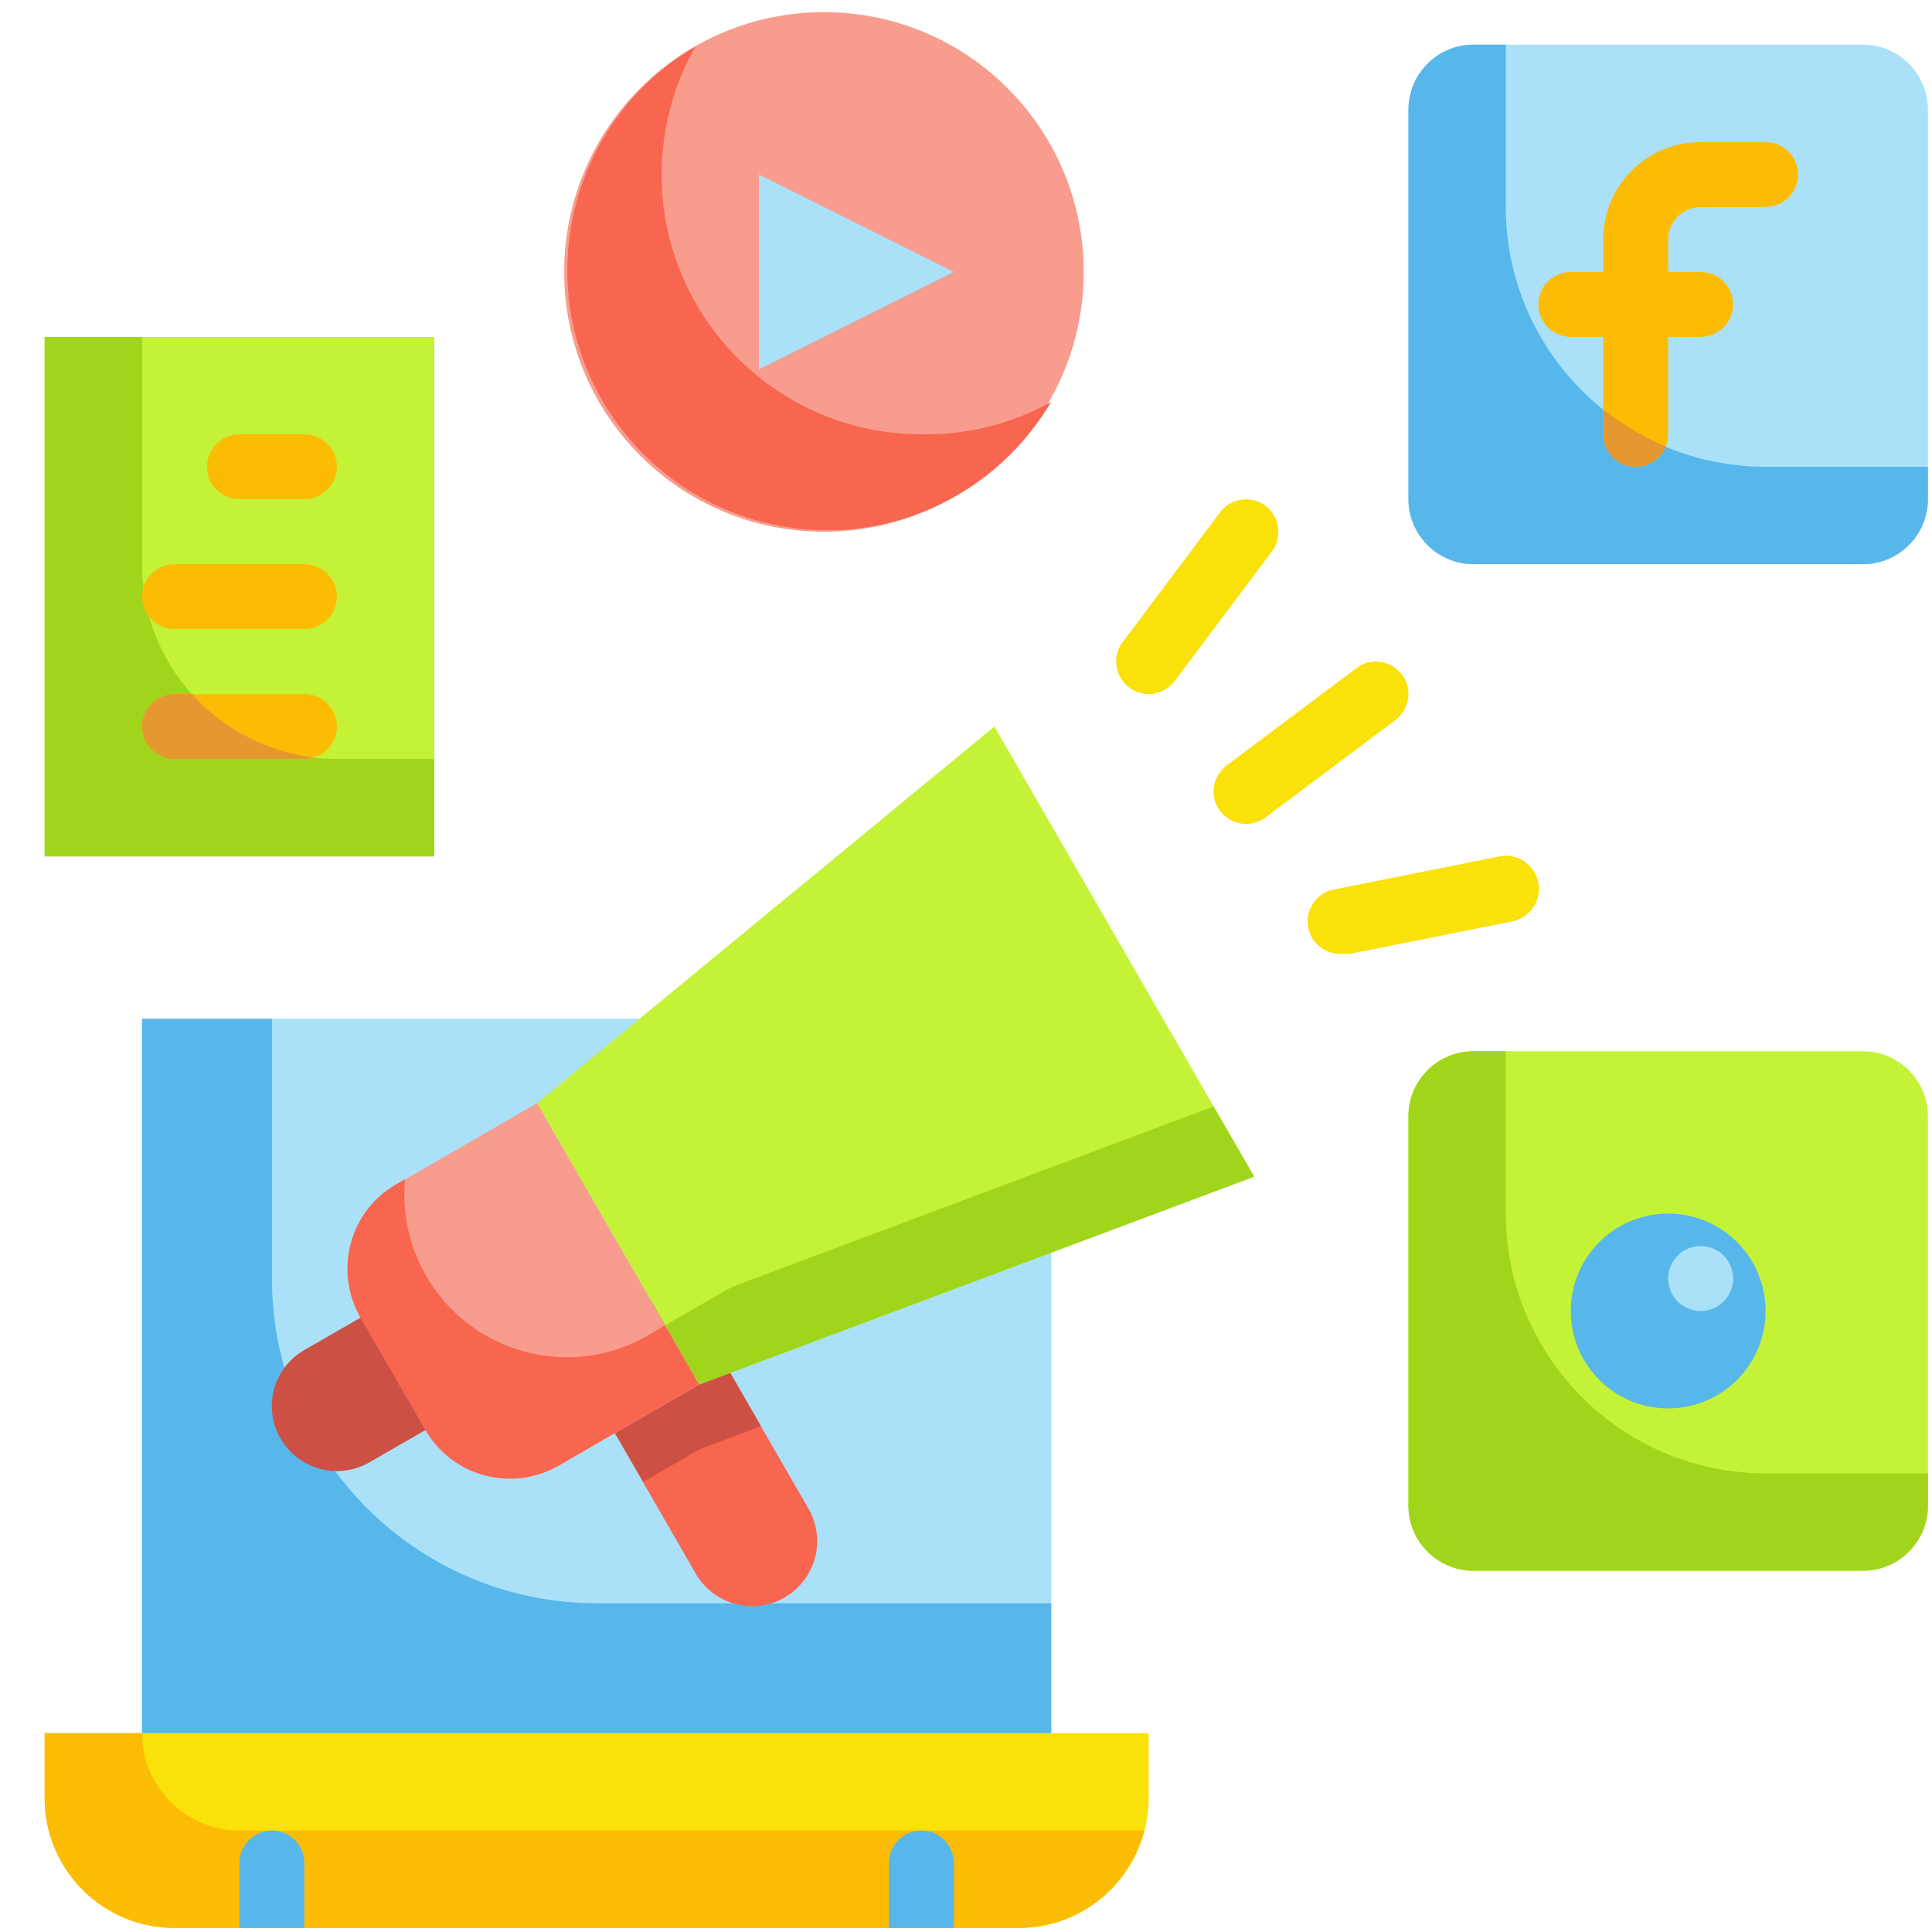 <?xml version="1.0" encoding="utf-8"?>
<!-- Generator: Adobe Illustrator 22.0.0, SVG Export Plug-In . SVG Version: 6.00 Build 0)  -->
<svg version="1.1" id="Layer_1" xmlns="http://www.w3.org/2000/svg" xmlns:xlink="http://www.w3.org/1999/xlink" x="0px" y="0px"
	 viewBox="0 0 476 476" style="enable-background:new 0 0 476 476;" xml:space="preserve">
<style type="text/css">
	.st0{fill:#AAE1F9;}
	.st1{fill:#F9E109;}
	.st2{fill:#57B7EB;}
	.st3{fill:#FCBC04;}
	.st4{fill:#C4F236;}
	.st5{fill:#A1D51C;}
	.st6{fill:#F89C8D;}
	.st7{fill:#F8664F;}
	.st8{fill:#CC5144;}
	.st9{fill:#E59730;}
</style>
<path class="st0" d="M35,251h224v176H35V251z"/>
<path class="st1" d="M11,427h272l0,0v16c0,17.7-14.3,32-32,32H43c-17.7,0-32-14.3-32-32V427L11,427z"/>
<path class="st2" d="M67,315v-64H35v176h224v-32H147C102.8,395,67,359.2,67,315z"/>
<path class="st3" d="M59,451c-13.3,0-24-10.7-24-24l0,0H11v16c0,17.7,14.3,32,32,32h208c14.6,0,27.2-9.9,30.9-24H59z"/>
<path class="st4" d="M363,259h96c8.8,0,16,7.2,16,16v96c0,8.8-7.2,16-16,16h-96c-8.8,0-16-7.2-16-16v-96
	C347,266.2,354.2,259,363,259z"/>
<circle class="st2" cx="411" cy="323" r="24"/>
<path class="st5" d="M371,299v-40h-8c-8.8,0-16,7.2-16,16v96c0,8.8,7.2,16,16,16h96c8.8,0,16-7.2,16-16v-8h-40
	C399.7,363,371,334.3,371,299z"/>
<circle class="st0" cx="419" cy="315" r="8"/>
<path class="st4" d="M11,83h96v128H11V83z"/>
<circle class="st6" cx="203" cy="67" r="64"/>
<path class="st0" d="M187,91V43l48,24L187,91z"/>
<path class="st7" d="M227,107c-35.3,0-64-28.7-64-64c0-11.1,2.9-22,8.4-31.6c-30.5,17.9-40.7,57.1-22.8,87.6s57.1,40.7,87.6,22.8
	c9.4-5.5,17.2-13.4,22.8-22.8C249.2,104.5,238.2,107.2,227,107z"/>
<path class="st0" d="M363,11h96c8.8,0,16,7.2,16,16v96c0,8.8-7.2,16-16,16h-96c-8.8,0-16-7.2-16-16V27C347,18.2,354.2,11,363,11z"/>
<path class="st2" d="M371,51V11h-8c-8.8,0-16,7.2-16,16v96c0,8.8,7.2,16,16,16h96c8.8,0,16-7.2,16-16v-8h-40
	C399.7,115,371,86.3,371,51z"/>
<path class="st5" d="M35,139V83H11v128h96v-24H83C56.5,187,35,165.5,35,139z"/>
<path class="st7" d="M139.5,332.3l27.7-16l0,0l32,55.4c4.4,7.7,1.8,17.4-5.9,21.9c-7.7,4.4-17.4,1.8-21.9-5.9L139.5,332.3
	L139.5,332.3z"/>
<path class="st8" d="M187.5,351.4l-20.2-35.1l-27.8,16l19,32.8l13.8-8L187.5,351.4z"/>
<path class="st4" d="M309,289.9l-136.7,51.2l-40-69.3L245,179L309,289.9z"/>
<path class="st6" d="M97.7,291.8l34.6-20l0,0l40,69.3l0,0l-34.6,20c-11.5,6.6-26.2,2.7-32.8-8.8l-16-27.7
	C82.3,313.1,86.2,298.4,97.7,291.8z"/>
<path class="st8" d="M75,332.6l13.9-8l0,0l16,27.7l0,0l-13.9,8c-7.7,4.4-17.4,1.8-21.9-5.9C64.7,346.8,67.3,337,75,332.6z"/>
<path class="st5" d="M181.6,316.6c-0.8,0.3-1.6,0.7-2.4,1.1l-15.3,8.8l8.4,14.6L309,289.9l-10-17.3L181.6,316.6z"/>
<path class="st7" d="M159.5,329.1c-19.2,11-43.6,4.3-54.6-14.9c-4.1-7.2-5.9-15.5-5.1-23.7l-2.2,1.3c-11.5,6.6-15.4,21.3-8.8,32.8
	c0,0,0,0,0,0l16,27.7c6.6,11.5,21.3,15.4,32.8,8.8c0,0,0,0,0,0l34.6-20l-8.4-14.6L159.5,329.1z"/>
<path class="st2" d="M59,475v-16c0-4.4,3.6-8,8-8s8,3.6,8,8v16H59z"/>
<path class="st2" d="M219,475v-16c0-4.4,3.6-8,8-8s8,3.6,8,8v16H219z"/>
<path class="st3" d="M435,35h-16c-13.3,0-24,10.7-24,24v8h-8c-4.4,0-8,3.6-8,8s3.6,8,8,8h8v24c0,4.4,3.6,8,8,8s8-3.6,8-8V83h8
	c4.4,0,8-3.6,8-8s-3.6-8-8-8h-8v-8c0-4.4,3.6-8,8-8h16c4.4,0,8-3.6,8-8S439.4,35,435,35z"/>
<g>
	<path class="st1" d="M283,171c-1.7,0-3.4-0.6-4.8-1.6c-3.5-2.7-4.3-7.7-1.6-11.2l24-32c2.7-3.5,7.7-4.2,11.2-1.6
		c3.5,2.7,4.2,7.7,1.6,11.2l-24,32C287.9,169.8,285.5,171,283,171z"/>
	<path class="st1" d="M307,203c-2.5,0-4.9-1.2-6.4-3.2c-2.7-3.5-1.9-8.5,1.6-11.2l32-24c3.5-2.7,8.5-1.9,11.2,1.6
		c2.7,3.5,1.9,8.5-1.6,11.2l-32,24C310.4,202.4,308.7,203,307,203L307,203z"/>
	<path class="st1" d="M331,235c-4.4,0.4-8.4-2.8-8.8-7.2c-0.4-4.4,2.8-8.4,7.2-8.8l40-8c4.4-0.9,8.7,2,9.6,6.4s-2,8.7-6.4,9.6l-40,8
		H331z"/>
</g>
<path class="st3" d="M75,123H59c-4.4,0-8-3.6-8-8c0-4.4,3.6-8,8-8h16c4.4,0,8,3.6,8,8C83,119.4,79.4,123,75,123z"/>
<path class="st3" d="M75,155H43c-4.4,0-8-3.6-8-8s3.6-8,8-8h32c4.4,0,8,3.6,8,8S79.4,155,75,155z"/>
<path class="st3" d="M75,187H43c-4.4,0-8-3.6-8-8s3.6-8,8-8h32c4.4,0,8,3.6,8,8S79.4,187,75,187z"/>
<path class="st9" d="M403,115c3.2,0,6.1-2,7.4-5c-5.5-2.3-10.7-5.4-15.4-9.1v6.1C395,111.4,398.6,115,403,115z"/>
<path class="st9" d="M43,187h32c0.7,0,1.4-0.2,2-0.4c-11.4-1.5-22-7-29.7-15.6H43c-4.4,0-8,3.6-8,8S38.6,187,43,187z"/>
</svg>
